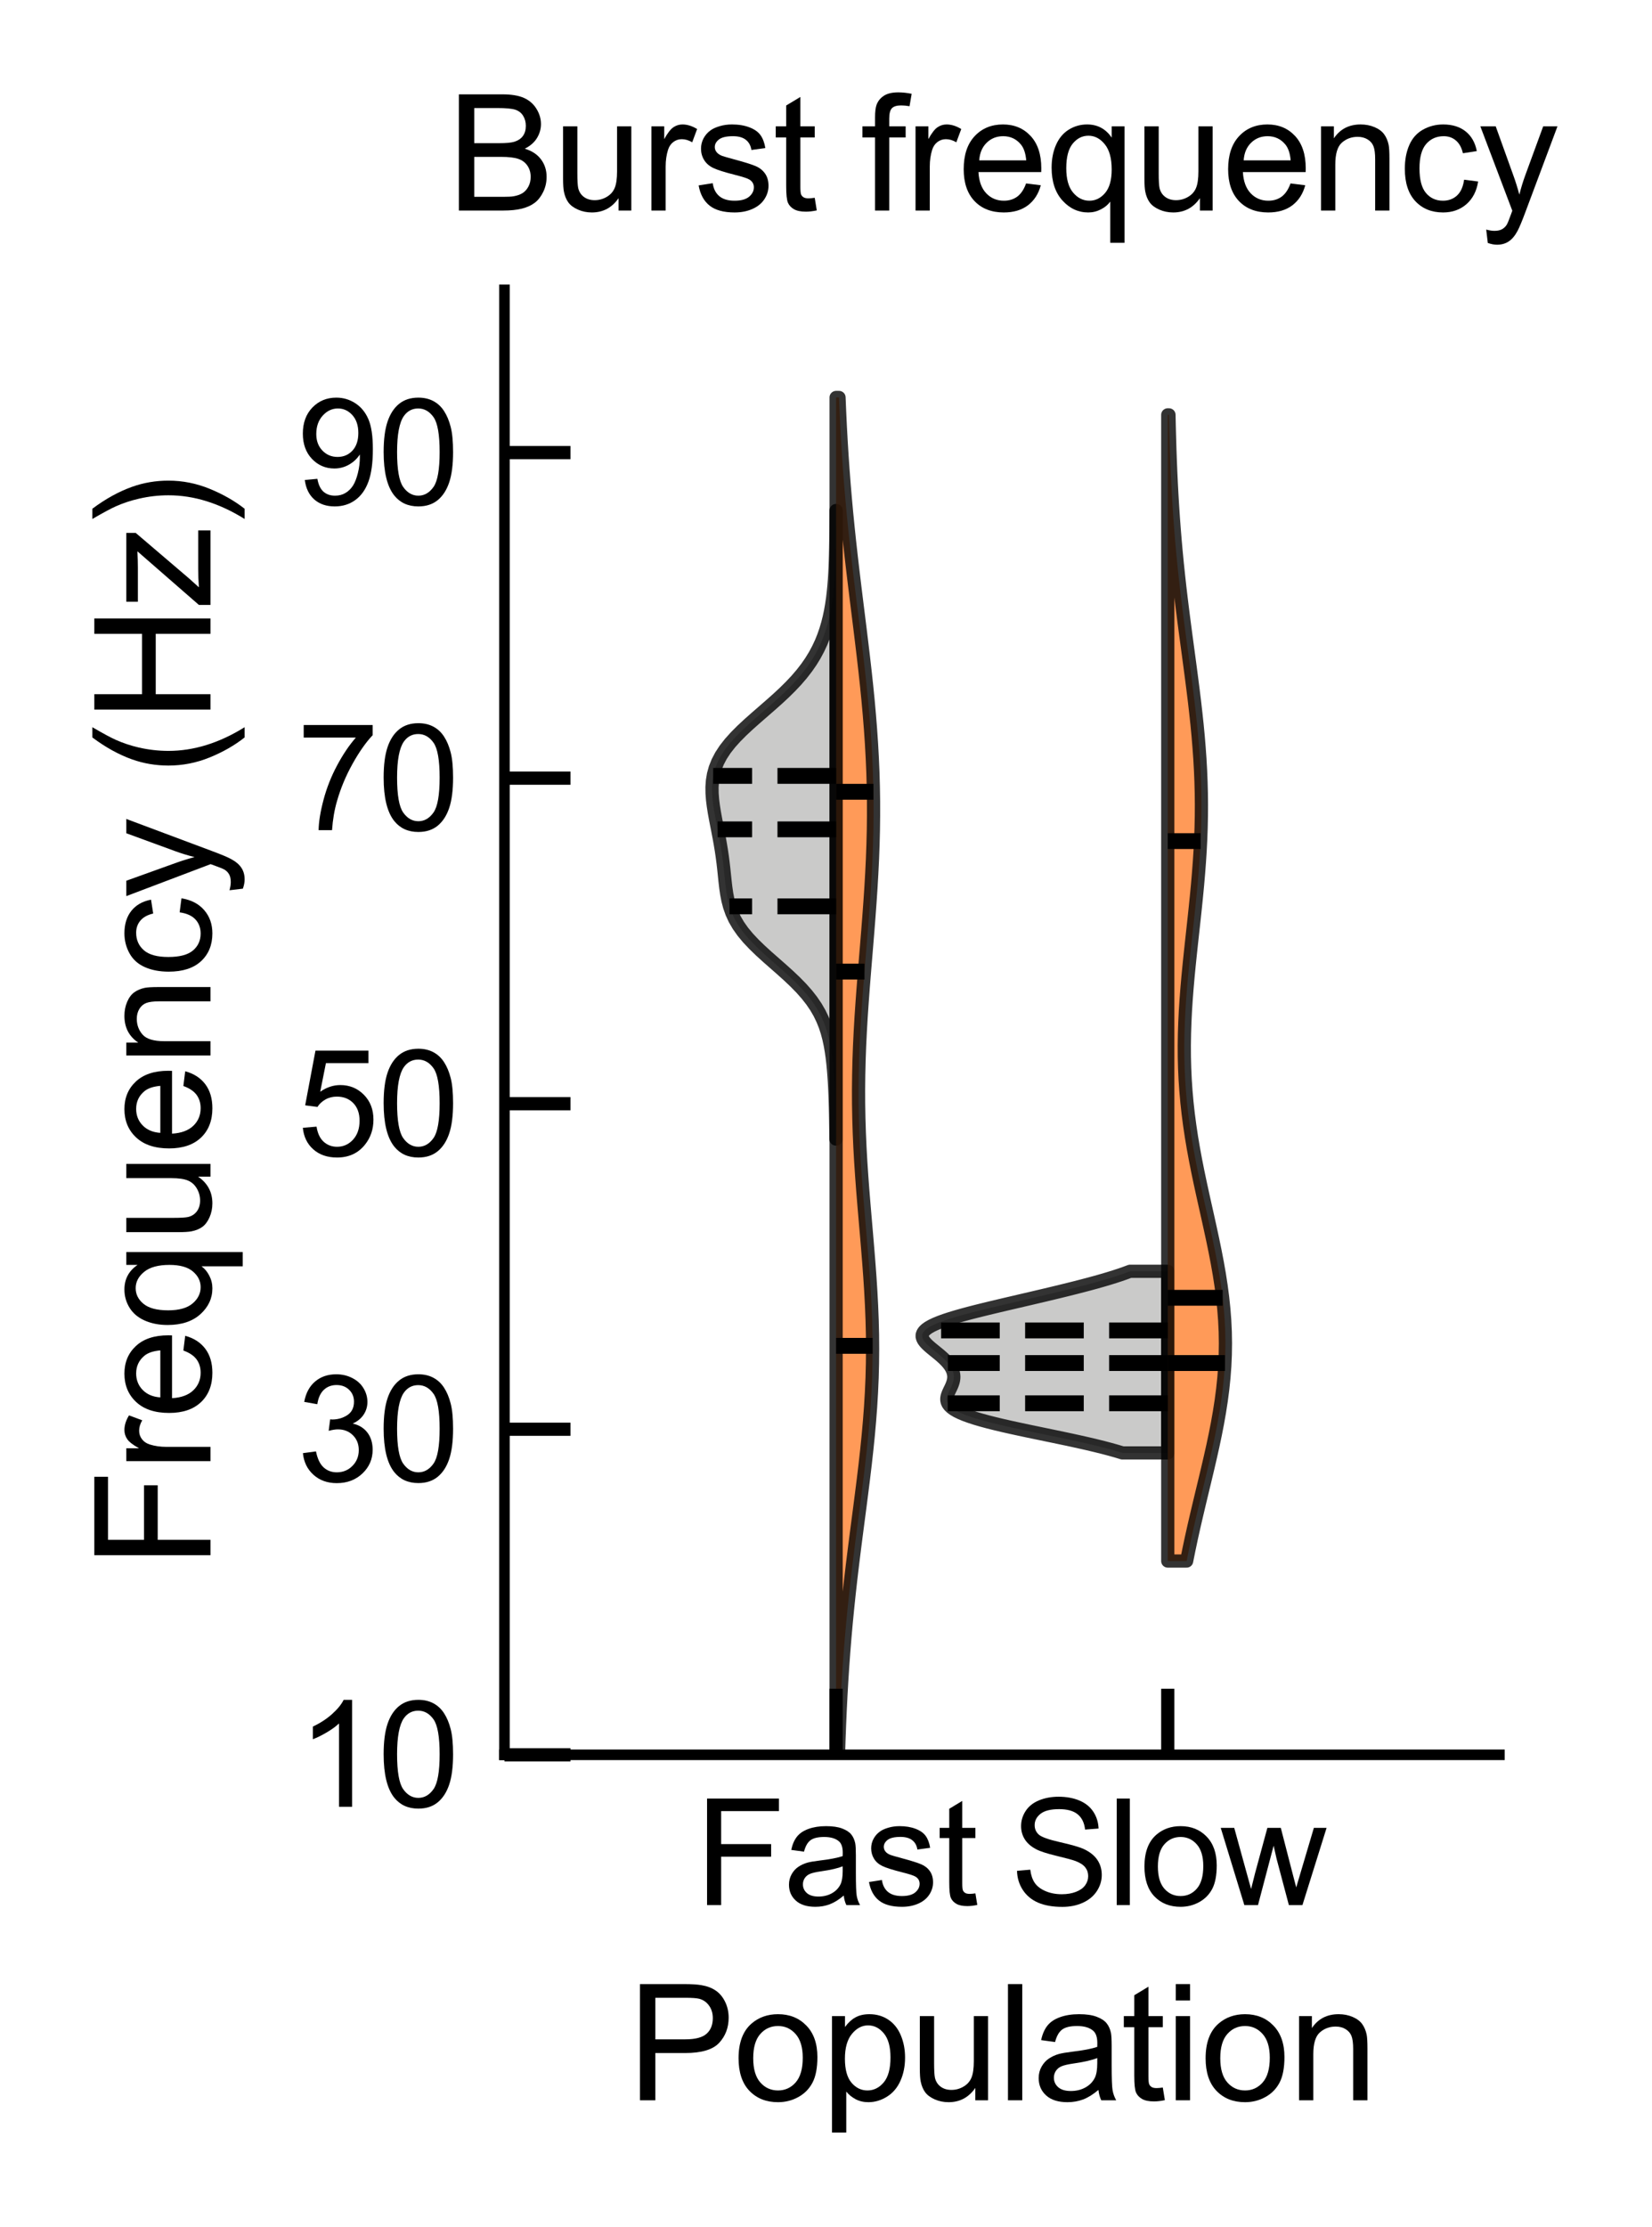 <?xml version="1.0" encoding="utf-8" standalone="no"?>
<!DOCTYPE svg PUBLIC "-//W3C//DTD SVG 1.1//EN"
  "http://www.w3.org/Graphics/SVG/1.1/DTD/svg11.dtd">
<svg xmlns:xlink="http://www.w3.org/1999/xlink" width="125.078pt" height="168.55pt" viewBox="0 0 125.078 168.55" xmlns="http://www.w3.org/2000/svg" version="1.1">
 <defs>
  <style type="text/css">*{stroke-linejoin: round; stroke-linecap: butt}</style>
 </defs>
 <g id="figure_1">
  <g id="patch_1">
   <path d="M -0 168.55 
L 125.078 168.55 
L 125.078 0 
L -0 0 
z
" style="fill: #ffffff"/>
  </g>
  <g id="axes_1">
   <g id="patch_2">
    <path d="M 38.195 132.816 
L 113.525 132.816 
L 113.525 21.936 
L 38.195 21.936 
z
" style="fill: #ffffff"/>
   </g>
   <g id="PolyCollection_1">
    <defs>
     <path id="m94cad13045" d="M 63.305 -82.34 
L 63.29 -82.34 
L 63.286 -82.815 
L 63.28 -83.291 
L 63.273 -83.767 
L 63.264 -84.242 
L 63.253 -84.718 
L 63.239 -85.194 
L 63.222 -85.669 
L 63.202 -86.145 
L 63.177 -86.621 
L 63.146 -87.096 
L 63.109 -87.572 
L 63.064 -88.048 
L 63.009 -88.523 
L 62.942 -88.999 
L 62.859 -89.475 
L 62.757 -89.95 
L 62.631 -90.426 
L 62.476 -90.902 
L 62.286 -91.377 
L 62.057 -91.853 
L 61.783 -92.329 
L 61.46 -92.805 
L 61.088 -93.28 
L 60.667 -93.756 
L 60.202 -94.232 
L 59.7 -94.707 
L 59.172 -95.183 
L 58.63 -95.659 
L 58.09 -96.134 
L 57.568 -96.61 
L 57.077 -97.086 
L 56.63 -97.561 
L 56.236 -98.037 
L 55.901 -98.513 
L 55.625 -98.988 
L 55.407 -99.464 
L 55.239 -99.94 
L 55.114 -100.415 
L 55.022 -100.891 
L 54.953 -101.367 
L 54.898 -101.842 
L 54.848 -102.318 
L 54.799 -102.794 
L 54.744 -103.27 
L 54.682 -103.745 
L 54.611 -104.221 
L 54.532 -104.697 
L 54.446 -105.172 
L 54.355 -105.648 
L 54.262 -106.124 
L 54.17 -106.599 
L 54.084 -107.075 
L 54.009 -107.551 
L 53.95 -108.026 
L 53.914 -108.502 
L 53.908 -108.978 
L 53.941 -109.453 
L 54.019 -109.929 
L 54.15 -110.405 
L 54.339 -110.88 
L 54.589 -111.356 
L 54.901 -111.832 
L 55.274 -112.308 
L 55.701 -112.783 
L 56.175 -113.259 
L 56.686 -113.735 
L 57.222 -114.21 
L 57.769 -114.686 
L 58.316 -115.162 
L 58.851 -115.637 
L 59.364 -116.113 
L 59.847 -116.589 
L 60.294 -117.064 
L 60.703 -117.54 
L 61.072 -118.016 
L 61.401 -118.491 
L 61.692 -118.967 
L 61.947 -119.443 
L 62.169 -119.918 
L 62.36 -120.394 
L 62.525 -120.87 
L 62.665 -121.345 
L 62.785 -121.821 
L 62.885 -122.297 
L 62.968 -122.773 
L 63.038 -123.248 
L 63.094 -123.724 
L 63.141 -124.2 
L 63.178 -124.675 
L 63.207 -125.151 
L 63.23 -125.627 
L 63.248 -126.102 
L 63.262 -126.578 
L 63.273 -127.054 
L 63.281 -127.529 
L 63.287 -128.005 
L 63.292 -128.481 
L 63.295 -128.956 
L 63.298 -129.432 
L 63.3 -129.908 
L 63.305 -129.908 
L 63.305 -129.908 
L 63.305 -129.432 
L 63.305 -128.956 
L 63.305 -128.481 
L 63.305 -128.005 
L 63.305 -127.529 
L 63.305 -127.054 
L 63.305 -126.578 
L 63.305 -126.102 
L 63.305 -125.627 
L 63.305 -125.151 
L 63.305 -124.675 
L 63.305 -124.2 
L 63.305 -123.724 
L 63.305 -123.248 
L 63.305 -122.773 
L 63.305 -122.297 
L 63.305 -121.821 
L 63.305 -121.345 
L 63.305 -120.87 
L 63.305 -120.394 
L 63.305 -119.918 
L 63.305 -119.443 
L 63.305 -118.967 
L 63.305 -118.491 
L 63.305 -118.016 
L 63.305 -117.54 
L 63.305 -117.064 
L 63.305 -116.589 
L 63.305 -116.113 
L 63.305 -115.637 
L 63.305 -115.162 
L 63.305 -114.686 
L 63.305 -114.21 
L 63.305 -113.735 
L 63.305 -113.259 
L 63.305 -112.783 
L 63.305 -112.308 
L 63.305 -111.832 
L 63.305 -111.356 
L 63.305 -110.88 
L 63.305 -110.405 
L 63.305 -109.929 
L 63.305 -109.453 
L 63.305 -108.978 
L 63.305 -108.502 
L 63.305 -108.026 
L 63.305 -107.551 
L 63.305 -107.075 
L 63.305 -106.599 
L 63.305 -106.124 
L 63.305 -105.648 
L 63.305 -105.172 
L 63.305 -104.697 
L 63.305 -104.221 
L 63.305 -103.745 
L 63.305 -103.27 
L 63.305 -102.794 
L 63.305 -102.318 
L 63.305 -101.842 
L 63.305 -101.367 
L 63.305 -100.891 
L 63.305 -100.415 
L 63.305 -99.94 
L 63.305 -99.464 
L 63.305 -98.988 
L 63.305 -98.513 
L 63.305 -98.037 
L 63.305 -97.561 
L 63.305 -97.086 
L 63.305 -96.61 
L 63.305 -96.134 
L 63.305 -95.659 
L 63.305 -95.183 
L 63.305 -94.707 
L 63.305 -94.232 
L 63.305 -93.756 
L 63.305 -93.28 
L 63.305 -92.805 
L 63.305 -92.329 
L 63.305 -91.853 
L 63.305 -91.377 
L 63.305 -90.902 
L 63.305 -90.426 
L 63.305 -89.95 
L 63.305 -89.475 
L 63.305 -88.999 
L 63.305 -88.523 
L 63.305 -88.048 
L 63.305 -87.572 
L 63.305 -87.096 
L 63.305 -86.621 
L 63.305 -86.145 
L 63.305 -85.669 
L 63.305 -85.194 
L 63.305 -84.718 
L 63.305 -84.242 
L 63.305 -83.767 
L 63.305 -83.291 
L 63.305 -82.815 
L 63.305 -82.34 
z
" style="stroke: #000000; stroke-opacity: 0.8"/>
    </defs>
    <g clip-path="url(#p6f36efc0ba)">
     <use xlink:href="#m94cad13045" x="0" y="168.55" style="fill: #bdbdbb; fill-opacity: 0.8; stroke: #000000; stroke-opacity: 0.8"/>
    </g>
   </g>
   <g id="PolyCollection_2">
    <defs>
     <path id="me98e13af2a" d="M 63.305 -29.34 
L 63.363 -29.34 
L 63.376 -30.431 
L 63.392 -31.522 
L 63.41 -32.613 
L 63.432 -33.705 
L 63.458 -34.796 
L 63.489 -35.887 
L 63.524 -36.979 
L 63.566 -38.07 
L 63.614 -39.161 
L 63.669 -40.252 
L 63.731 -41.344 
L 63.802 -42.435 
L 63.881 -43.526 
L 63.969 -44.617 
L 64.066 -45.709 
L 64.172 -46.8 
L 64.286 -47.891 
L 64.408 -48.983 
L 64.537 -50.074 
L 64.672 -51.165 
L 64.811 -52.256 
L 64.953 -53.348 
L 65.096 -54.439 
L 65.236 -55.53 
L 65.373 -56.621 
L 65.504 -57.713 
L 65.625 -58.804 
L 65.736 -59.895 
L 65.833 -60.987 
L 65.916 -62.078 
L 65.981 -63.169 
L 66.029 -64.26 
L 66.057 -65.352 
L 66.067 -66.443 
L 66.059 -67.534 
L 66.032 -68.625 
L 65.989 -69.717 
L 65.931 -70.808 
L 65.861 -71.899 
L 65.78 -72.99 
L 65.692 -74.082 
L 65.6 -75.173 
L 65.506 -76.264 
L 65.413 -77.356 
L 65.324 -78.447 
L 65.243 -79.538 
L 65.17 -80.629 
L 65.109 -81.721 
L 65.061 -82.812 
L 65.027 -83.903 
L 65.007 -84.994 
L 65.003 -86.086 
L 65.015 -87.177 
L 65.041 -88.268 
L 65.08 -89.36 
L 65.133 -90.451 
L 65.196 -91.542 
L 65.27 -92.633 
L 65.35 -93.725 
L 65.436 -94.816 
L 65.525 -95.907 
L 65.615 -96.998 
L 65.704 -98.09 
L 65.789 -99.181 
L 65.869 -100.272 
L 65.942 -101.364 
L 66.005 -102.455 
L 66.058 -103.546 
L 66.098 -104.637 
L 66.126 -105.729 
L 66.139 -106.82 
L 66.138 -107.911 
L 66.121 -109.002 
L 66.09 -110.094 
L 66.043 -111.185 
L 65.983 -112.276 
L 65.908 -113.368 
L 65.821 -114.459 
L 65.723 -115.55 
L 65.614 -116.641 
L 65.496 -117.733 
L 65.371 -118.824 
L 65.241 -119.915 
L 65.108 -121.006 
L 64.972 -122.098 
L 64.836 -123.189 
L 64.702 -124.28 
L 64.571 -125.371 
L 64.444 -126.463 
L 64.322 -127.554 
L 64.207 -128.645 
L 64.099 -129.737 
L 63.999 -130.828 
L 63.907 -131.919 
L 63.824 -133.01 
L 63.748 -134.102 
L 63.681 -135.193 
L 63.621 -136.284 
L 63.569 -137.375 
L 63.524 -138.467 
L 63.305 -138.467 
L 63.305 -138.467 
L 63.305 -137.375 
L 63.305 -136.284 
L 63.305 -135.193 
L 63.305 -134.102 
L 63.305 -133.01 
L 63.305 -131.919 
L 63.305 -130.828 
L 63.305 -129.737 
L 63.305 -128.645 
L 63.305 -127.554 
L 63.305 -126.463 
L 63.305 -125.371 
L 63.305 -124.28 
L 63.305 -123.189 
L 63.305 -122.098 
L 63.305 -121.006 
L 63.305 -119.915 
L 63.305 -118.824 
L 63.305 -117.733 
L 63.305 -116.641 
L 63.305 -115.55 
L 63.305 -114.459 
L 63.305 -113.368 
L 63.305 -112.276 
L 63.305 -111.185 
L 63.305 -110.094 
L 63.305 -109.002 
L 63.305 -107.911 
L 63.305 -106.82 
L 63.305 -105.729 
L 63.305 -104.637 
L 63.305 -103.546 
L 63.305 -102.455 
L 63.305 -101.364 
L 63.305 -100.272 
L 63.305 -99.181 
L 63.305 -98.09 
L 63.305 -96.998 
L 63.305 -95.907 
L 63.305 -94.816 
L 63.305 -93.725 
L 63.305 -92.633 
L 63.305 -91.542 
L 63.305 -90.451 
L 63.305 -89.36 
L 63.305 -88.268 
L 63.305 -87.177 
L 63.305 -86.086 
L 63.305 -84.994 
L 63.305 -83.903 
L 63.305 -82.812 
L 63.305 -81.721 
L 63.305 -80.629 
L 63.305 -79.538 
L 63.305 -78.447 
L 63.305 -77.356 
L 63.305 -76.264 
L 63.305 -75.173 
L 63.305 -74.082 
L 63.305 -72.99 
L 63.305 -71.899 
L 63.305 -70.808 
L 63.305 -69.717 
L 63.305 -68.625 
L 63.305 -67.534 
L 63.305 -66.443 
L 63.305 -65.352 
L 63.305 -64.26 
L 63.305 -63.169 
L 63.305 -62.078 
L 63.305 -60.987 
L 63.305 -59.895 
L 63.305 -58.804 
L 63.305 -57.713 
L 63.305 -56.621 
L 63.305 -55.53 
L 63.305 -54.439 
L 63.305 -53.348 
L 63.305 -52.256 
L 63.305 -51.165 
L 63.305 -50.074 
L 63.305 -48.983 
L 63.305 -47.891 
L 63.305 -46.8 
L 63.305 -45.709 
L 63.305 -44.617 
L 63.305 -43.526 
L 63.305 -42.435 
L 63.305 -41.344 
L 63.305 -40.252 
L 63.305 -39.161 
L 63.305 -38.07 
L 63.305 -36.979 
L 63.305 -35.887 
L 63.305 -34.796 
L 63.305 -33.705 
L 63.305 -32.613 
L 63.305 -31.522 
L 63.305 -30.431 
L 63.305 -29.34 
z
" style="stroke: #000000; stroke-opacity: 0.8"/>
    </defs>
    <g clip-path="url(#p6f36efc0ba)">
     <use xlink:href="#me98e13af2a" x="0" y="168.55" style="fill: #ff812f; fill-opacity: 0.8; stroke: #000000; stroke-opacity: 0.8"/>
    </g>
   </g>
   <g id="PolyCollection_3">
    <defs>
     <path id="mcb020f9b23" d="M 88.415 -58.583 
L 84.981 -58.583 
L 84.526 -58.721 
L 84.037 -58.858 
L 83.515 -58.996 
L 82.961 -59.133 
L 82.38 -59.271 
L 81.773 -59.408 
L 81.145 -59.546 
L 80.5 -59.683 
L 79.843 -59.821 
L 79.18 -59.958 
L 78.516 -60.096 
L 77.857 -60.233 
L 77.208 -60.371 
L 76.577 -60.508 
L 75.968 -60.645 
L 75.387 -60.783 
L 74.84 -60.92 
L 74.329 -61.058 
L 73.86 -61.195 
L 73.436 -61.333 
L 73.058 -61.47 
L 72.728 -61.608 
L 72.446 -61.745 
L 72.213 -61.883 
L 72.026 -62.02 
L 71.883 -62.158 
L 71.782 -62.295 
L 71.718 -62.433 
L 71.688 -62.57 
L 71.686 -62.708 
L 71.708 -62.845 
L 71.749 -62.982 
L 71.803 -63.12 
L 71.865 -63.257 
L 71.931 -63.395 
L 71.998 -63.532 
L 72.06 -63.67 
L 72.114 -63.807 
L 72.159 -63.945 
L 72.192 -64.082 
L 72.212 -64.22 
L 72.217 -64.357 
L 72.207 -64.495 
L 72.181 -64.632 
L 72.14 -64.77 
L 72.083 -64.907 
L 72.011 -65.044 
L 71.924 -65.182 
L 71.823 -65.319 
L 71.707 -65.457 
L 71.579 -65.594 
L 71.439 -65.732 
L 71.287 -65.869 
L 71.128 -66.007 
L 70.961 -66.144 
L 70.791 -66.282 
L 70.621 -66.419 
L 70.455 -66.557 
L 70.298 -66.694 
L 70.154 -66.832 
L 70.029 -66.969 
L 69.928 -67.106 
L 69.857 -67.244 
L 69.82 -67.381 
L 69.823 -67.519 
L 69.87 -67.656 
L 69.962 -67.794 
L 70.103 -67.931 
L 70.294 -68.069 
L 70.534 -68.206 
L 70.823 -68.344 
L 71.158 -68.481 
L 71.537 -68.619 
L 71.957 -68.756 
L 72.412 -68.894 
L 72.898 -69.031 
L 73.412 -69.169 
L 73.947 -69.306 
L 74.501 -69.443 
L 75.069 -69.581 
L 75.647 -69.718 
L 76.232 -69.856 
L 76.82 -69.993 
L 77.41 -70.131 
L 78 -70.268 
L 78.586 -70.406 
L 79.169 -70.543 
L 79.745 -70.681 
L 80.313 -70.818 
L 80.872 -70.956 
L 81.421 -71.093 
L 81.956 -71.231 
L 82.477 -71.368 
L 82.981 -71.505 
L 83.466 -71.643 
L 83.931 -71.78 
L 84.375 -71.918 
L 84.794 -72.055 
L 85.189 -72.193 
L 85.558 -72.33 
L 88.415 -72.33 
L 88.415 -72.33 
L 88.415 -72.193 
L 88.415 -72.055 
L 88.415 -71.918 
L 88.415 -71.78 
L 88.415 -71.643 
L 88.415 -71.505 
L 88.415 -71.368 
L 88.415 -71.231 
L 88.415 -71.093 
L 88.415 -70.956 
L 88.415 -70.818 
L 88.415 -70.681 
L 88.415 -70.543 
L 88.415 -70.406 
L 88.415 -70.268 
L 88.415 -70.131 
L 88.415 -69.993 
L 88.415 -69.856 
L 88.415 -69.718 
L 88.415 -69.581 
L 88.415 -69.443 
L 88.415 -69.306 
L 88.415 -69.169 
L 88.415 -69.031 
L 88.415 -68.894 
L 88.415 -68.756 
L 88.415 -68.619 
L 88.415 -68.481 
L 88.415 -68.344 
L 88.415 -68.206 
L 88.415 -68.069 
L 88.415 -67.931 
L 88.415 -67.794 
L 88.415 -67.656 
L 88.415 -67.519 
L 88.415 -67.381 
L 88.415 -67.244 
L 88.415 -67.106 
L 88.415 -66.969 
L 88.415 -66.832 
L 88.415 -66.694 
L 88.415 -66.557 
L 88.415 -66.419 
L 88.415 -66.282 
L 88.415 -66.144 
L 88.415 -66.007 
L 88.415 -65.869 
L 88.415 -65.732 
L 88.415 -65.594 
L 88.415 -65.457 
L 88.415 -65.319 
L 88.415 -65.182 
L 88.415 -65.044 
L 88.415 -64.907 
L 88.415 -64.77 
L 88.415 -64.632 
L 88.415 -64.495 
L 88.415 -64.357 
L 88.415 -64.22 
L 88.415 -64.082 
L 88.415 -63.945 
L 88.415 -63.807 
L 88.415 -63.67 
L 88.415 -63.532 
L 88.415 -63.395 
L 88.415 -63.257 
L 88.415 -63.12 
L 88.415 -62.982 
L 88.415 -62.845 
L 88.415 -62.708 
L 88.415 -62.57 
L 88.415 -62.433 
L 88.415 -62.295 
L 88.415 -62.158 
L 88.415 -62.02 
L 88.415 -61.883 
L 88.415 -61.745 
L 88.415 -61.608 
L 88.415 -61.47 
L 88.415 -61.333 
L 88.415 -61.195 
L 88.415 -61.058 
L 88.415 -60.92 
L 88.415 -60.783 
L 88.415 -60.645 
L 88.415 -60.508 
L 88.415 -60.371 
L 88.415 -60.233 
L 88.415 -60.096 
L 88.415 -59.958 
L 88.415 -59.821 
L 88.415 -59.683 
L 88.415 -59.546 
L 88.415 -59.408 
L 88.415 -59.271 
L 88.415 -59.133 
L 88.415 -58.996 
L 88.415 -58.858 
L 88.415 -58.721 
L 88.415 -58.583 
z
" style="stroke: #000000; stroke-opacity: 0.8"/>
    </defs>
    <g clip-path="url(#p6f36efc0ba)">
     <use xlink:href="#mcb020f9b23" x="0" y="168.55" style="fill: #bdbdbb; fill-opacity: 0.8; stroke: #000000; stroke-opacity: 0.8"/>
    </g>
   </g>
   <g id="PolyCollection_4">
    <defs>
     <path id="mdf34105e54" d="M 88.415 -50.4 
L 89.843 -50.4 
L 90.018 -51.267 
L 90.202 -52.135 
L 90.395 -53.002 
L 90.596 -53.87 
L 90.801 -54.737 
L 91.009 -55.605 
L 91.218 -56.472 
L 91.425 -57.34 
L 91.627 -58.207 
L 91.822 -59.075 
L 92.005 -59.942 
L 92.175 -60.81 
L 92.328 -61.677 
L 92.463 -62.545 
L 92.576 -63.412 
L 92.666 -64.28 
L 92.731 -65.147 
L 92.77 -66.015 
L 92.782 -66.882 
L 92.768 -67.75 
L 92.726 -68.617 
L 92.659 -69.485 
L 92.568 -70.352 
L 92.455 -71.22 
L 92.321 -72.087 
L 92.169 -72.955 
L 92.002 -73.822 
L 91.824 -74.69 
L 91.637 -75.557 
L 91.445 -76.425 
L 91.251 -77.292 
L 91.058 -78.16 
L 90.869 -79.027 
L 90.687 -79.895 
L 90.515 -80.762 
L 90.355 -81.63 
L 90.209 -82.497 
L 90.079 -83.365 
L 89.965 -84.232 
L 89.869 -85.1 
L 89.792 -85.967 
L 89.733 -86.835 
L 89.693 -87.702 
L 89.671 -88.57 
L 89.667 -89.437 
L 89.68 -90.305 
L 89.709 -91.173 
L 89.751 -92.04 
L 89.807 -92.908 
L 89.874 -93.775 
L 89.95 -94.643 
L 90.034 -95.51 
L 90.124 -96.378 
L 90.217 -97.245 
L 90.312 -98.113 
L 90.407 -98.98 
L 90.499 -99.848 
L 90.587 -100.715 
L 90.67 -101.583 
L 90.744 -102.45 
L 90.81 -103.318 
L 90.866 -104.185 
L 90.91 -105.053 
L 90.941 -105.92 
L 90.959 -106.788 
L 90.964 -107.655 
L 90.955 -108.523 
L 90.932 -109.39 
L 90.896 -110.258 
L 90.847 -111.125 
L 90.785 -111.993 
L 90.713 -112.86 
L 90.63 -113.728 
L 90.537 -114.595 
L 90.438 -115.463 
L 90.331 -116.33 
L 90.22 -117.198 
L 90.106 -118.065 
L 89.99 -118.933 
L 89.873 -119.8 
L 89.757 -120.668 
L 89.643 -121.535 
L 89.532 -122.403 
L 89.425 -123.27 
L 89.323 -124.138 
L 89.227 -125.005 
L 89.136 -125.873 
L 89.052 -126.74 
L 88.974 -127.608 
L 88.903 -128.475 
L 88.838 -129.343 
L 88.78 -130.21 
L 88.728 -131.078 
L 88.682 -131.945 
L 88.641 -132.813 
L 88.605 -133.68 
L 88.574 -134.548 
L 88.548 -135.415 
L 88.525 -136.283 
L 88.506 -137.15 
L 88.415 -137.15 
L 88.415 -137.15 
L 88.415 -136.283 
L 88.415 -135.415 
L 88.415 -134.548 
L 88.415 -133.68 
L 88.415 -132.813 
L 88.415 -131.945 
L 88.415 -131.078 
L 88.415 -130.21 
L 88.415 -129.343 
L 88.415 -128.475 
L 88.415 -127.608 
L 88.415 -126.74 
L 88.415 -125.873 
L 88.415 -125.005 
L 88.415 -124.138 
L 88.415 -123.27 
L 88.415 -122.403 
L 88.415 -121.535 
L 88.415 -120.668 
L 88.415 -119.8 
L 88.415 -118.933 
L 88.415 -118.065 
L 88.415 -117.198 
L 88.415 -116.33 
L 88.415 -115.463 
L 88.415 -114.595 
L 88.415 -113.728 
L 88.415 -112.86 
L 88.415 -111.993 
L 88.415 -111.125 
L 88.415 -110.258 
L 88.415 -109.39 
L 88.415 -108.523 
L 88.415 -107.655 
L 88.415 -106.788 
L 88.415 -105.92 
L 88.415 -105.053 
L 88.415 -104.185 
L 88.415 -103.318 
L 88.415 -102.45 
L 88.415 -101.583 
L 88.415 -100.715 
L 88.415 -99.848 
L 88.415 -98.98 
L 88.415 -98.113 
L 88.415 -97.245 
L 88.415 -96.378 
L 88.415 -95.51 
L 88.415 -94.643 
L 88.415 -93.775 
L 88.415 -92.908 
L 88.415 -92.04 
L 88.415 -91.173 
L 88.415 -90.305 
L 88.415 -89.437 
L 88.415 -88.57 
L 88.415 -87.702 
L 88.415 -86.835 
L 88.415 -85.967 
L 88.415 -85.1 
L 88.415 -84.232 
L 88.415 -83.365 
L 88.415 -82.497 
L 88.415 -81.63 
L 88.415 -80.762 
L 88.415 -79.895 
L 88.415 -79.027 
L 88.415 -78.16 
L 88.415 -77.292 
L 88.415 -76.425 
L 88.415 -75.557 
L 88.415 -74.69 
L 88.415 -73.822 
L 88.415 -72.955 
L 88.415 -72.087 
L 88.415 -71.22 
L 88.415 -70.352 
L 88.415 -69.485 
L 88.415 -68.617 
L 88.415 -67.75 
L 88.415 -66.882 
L 88.415 -66.015 
L 88.415 -65.147 
L 88.415 -64.28 
L 88.415 -63.412 
L 88.415 -62.545 
L 88.415 -61.677 
L 88.415 -60.81 
L 88.415 -59.942 
L 88.415 -59.075 
L 88.415 -58.207 
L 88.415 -57.34 
L 88.415 -56.472 
L 88.415 -55.605 
L 88.415 -54.737 
L 88.415 -53.87 
L 88.415 -53.002 
L 88.415 -52.135 
L 88.415 -51.267 
L 88.415 -50.4 
z
" style="stroke: #000000; stroke-opacity: 0.8"/>
    </defs>
    <g clip-path="url(#p6f36efc0ba)">
     <use xlink:href="#mdf34105e54" x="0" y="168.55" style="fill: #ff812f; fill-opacity: 0.8; stroke: #000000; stroke-opacity: 0.8"/>
    </g>
   </g>
   <g id="matplotlib.axis_1">
    <g id="xtick_1">
     <g id="line2d_1">
      <defs>
       <path id="ma89d1a8b2d" d="M 0 0 
L 0 -5 
" style="stroke: #000000"/>
      </defs>
      <g>
       <use xlink:href="#ma89d1a8b2d" x="63.305" y="132.816" style="stroke: #000000"/>
      </g>
     </g>
     <g id="text_1">
      <!-- Fast -->
      <g transform="translate(52.61 144.189) scale(0.11 -0.11)">
       <defs>
        <path id="ArialMT-46" d="M 525 0 
L 525 4581 
L 3616 4581 
L 3616 4041 
L 1131 4041 
L 1131 2622 
L 3281 2622 
L 3281 2081 
L 1131 2081 
L 1131 0 
L 525 0 
z
" transform="scale(0.016)"/>
        <path id="ArialMT-61" d="M 2588 409 
Q 2275 144 1986 34 
Q 1697 -75 1366 -75 
Q 819 -75 525 192 
Q 231 459 231 875 
Q 231 1119 342 1320 
Q 453 1522 633 1644 
Q 813 1766 1038 1828 
Q 1203 1872 1538 1913 
Q 2219 1994 2541 2106 
Q 2544 2222 2544 2253 
Q 2544 2597 2384 2738 
Q 2169 2928 1744 2928 
Q 1347 2928 1158 2789 
Q 969 2650 878 2297 
L 328 2372 
Q 403 2725 575 2942 
Q 747 3159 1072 3276 
Q 1397 3394 1825 3394 
Q 2250 3394 2515 3294 
Q 2781 3194 2906 3042 
Q 3031 2891 3081 2659 
Q 3109 2516 3109 2141 
L 3109 1391 
Q 3109 606 3145 398 
Q 3181 191 3288 0 
L 2700 0 
Q 2613 175 2588 409 
z
M 2541 1666 
Q 2234 1541 1622 1453 
Q 1275 1403 1131 1340 
Q 988 1278 909 1158 
Q 831 1038 831 891 
Q 831 666 1001 516 
Q 1172 366 1500 366 
Q 1825 366 2078 508 
Q 2331 650 2450 897 
Q 2541 1088 2541 1459 
L 2541 1666 
z
" transform="scale(0.016)"/>
        <path id="ArialMT-73" d="M 197 991 
L 753 1078 
Q 800 744 1014 566 
Q 1228 388 1613 388 
Q 2000 388 2187 545 
Q 2375 703 2375 916 
Q 2375 1106 2209 1216 
Q 2094 1291 1634 1406 
Q 1016 1563 777 1677 
Q 538 1791 414 1992 
Q 291 2194 291 2438 
Q 291 2659 392 2848 
Q 494 3038 669 3163 
Q 800 3259 1026 3326 
Q 1253 3394 1513 3394 
Q 1903 3394 2198 3281 
Q 2494 3169 2634 2976 
Q 2775 2784 2828 2463 
L 2278 2388 
Q 2241 2644 2061 2787 
Q 1881 2931 1553 2931 
Q 1166 2931 1000 2803 
Q 834 2675 834 2503 
Q 834 2394 903 2306 
Q 972 2216 1119 2156 
Q 1203 2125 1616 2013 
Q 2213 1853 2448 1751 
Q 2684 1650 2818 1456 
Q 2953 1263 2953 975 
Q 2953 694 2789 445 
Q 2625 197 2315 61 
Q 2006 -75 1616 -75 
Q 969 -75 630 194 
Q 291 463 197 991 
z
" transform="scale(0.016)"/>
        <path id="ArialMT-74" d="M 1650 503 
L 1731 6 
Q 1494 -44 1306 -44 
Q 1000 -44 831 53 
Q 663 150 594 308 
Q 525 466 525 972 
L 525 2881 
L 113 2881 
L 113 3319 
L 525 3319 
L 525 4141 
L 1084 4478 
L 1084 3319 
L 1650 3319 
L 1650 2881 
L 1084 2881 
L 1084 941 
Q 1084 700 1114 631 
Q 1144 563 1211 522 
Q 1278 481 1403 481 
Q 1497 481 1650 503 
z
" transform="scale(0.016)"/>
       </defs>
       <use xlink:href="#ArialMT-46"/>
       <use xlink:href="#ArialMT-61" x="61.084"/>
       <use xlink:href="#ArialMT-73" x="116.699"/>
       <use xlink:href="#ArialMT-74" x="166.699"/>
      </g>
     </g>
    </g>
    <g id="xtick_2">
     <g id="line2d_2">
      <g>
       <use xlink:href="#ma89d1a8b2d" x="88.415" y="132.816" style="stroke: #000000"/>
      </g>
     </g>
     <g id="text_2">
      <!-- Slow -->
      <g transform="translate(76.494 144.189) scale(0.11 -0.11)">
       <defs>
        <path id="ArialMT-53" d="M 288 1472 
L 859 1522 
Q 900 1178 1048 958 
Q 1197 738 1509 602 
Q 1822 466 2213 466 
Q 2559 466 2825 569 
Q 3091 672 3220 851 
Q 3350 1031 3350 1244 
Q 3350 1459 3225 1620 
Q 3100 1781 2813 1891 
Q 2628 1963 1997 2114 
Q 1366 2266 1113 2400 
Q 784 2572 623 2826 
Q 463 3081 463 3397 
Q 463 3744 659 4045 
Q 856 4347 1234 4503 
Q 1613 4659 2075 4659 
Q 2584 4659 2973 4495 
Q 3363 4331 3572 4012 
Q 3781 3694 3797 3291 
L 3216 3247 
Q 3169 3681 2898 3903 
Q 2628 4125 2100 4125 
Q 1550 4125 1298 3923 
Q 1047 3722 1047 3438 
Q 1047 3191 1225 3031 
Q 1400 2872 2139 2705 
Q 2878 2538 3153 2413 
Q 3553 2228 3743 1945 
Q 3934 1663 3934 1294 
Q 3934 928 3725 604 
Q 3516 281 3123 101 
Q 2731 -78 2241 -78 
Q 1619 -78 1198 103 
Q 778 284 539 648 
Q 300 1013 288 1472 
z
" transform="scale(0.016)"/>
        <path id="ArialMT-6c" d="M 409 0 
L 409 4581 
L 972 4581 
L 972 0 
L 409 0 
z
" transform="scale(0.016)"/>
        <path id="ArialMT-6f" d="M 213 1659 
Q 213 2581 725 3025 
Q 1153 3394 1769 3394 
Q 2453 3394 2887 2945 
Q 3322 2497 3322 1706 
Q 3322 1066 3130 698 
Q 2938 331 2570 128 
Q 2203 -75 1769 -75 
Q 1072 -75 642 372 
Q 213 819 213 1659 
z
M 791 1659 
Q 791 1022 1069 705 
Q 1347 388 1769 388 
Q 2188 388 2466 706 
Q 2744 1025 2744 1678 
Q 2744 2294 2464 2611 
Q 2184 2928 1769 2928 
Q 1347 2928 1069 2612 
Q 791 2297 791 1659 
z
" transform="scale(0.016)"/>
        <path id="ArialMT-77" d="M 1034 0 
L 19 3319 
L 600 3319 
L 1128 1403 
L 1325 691 
Q 1338 744 1497 1375 
L 2025 3319 
L 2603 3319 
L 3100 1394 
L 3266 759 
L 3456 1400 
L 4025 3319 
L 4572 3319 
L 3534 0 
L 2950 0 
L 2422 1988 
L 2294 2553 
L 1622 0 
L 1034 0 
z
" transform="scale(0.016)"/>
       </defs>
       <use xlink:href="#ArialMT-53"/>
       <use xlink:href="#ArialMT-6c" x="66.699"/>
       <use xlink:href="#ArialMT-6f" x="88.916"/>
       <use xlink:href="#ArialMT-77" x="144.531"/>
      </g>
     </g>
    </g>
    <g id="text_3">
     <!-- Population -->
     <g transform="translate(47.506 158.965) scale(0.12 -0.12)">
      <defs>
       <path id="ArialMT-50" d="M 494 0 
L 494 4581 
L 2222 4581 
Q 2678 4581 2919 4538 
Q 3256 4481 3484 4323 
Q 3713 4166 3852 3881 
Q 3991 3597 3991 3256 
Q 3991 2672 3619 2267 
Q 3247 1863 2275 1863 
L 1100 1863 
L 1100 0 
L 494 0 
z
M 1100 2403 
L 2284 2403 
Q 2872 2403 3119 2622 
Q 3366 2841 3366 3238 
Q 3366 3525 3220 3729 
Q 3075 3934 2838 4000 
Q 2684 4041 2272 4041 
L 1100 4041 
L 1100 2403 
z
" transform="scale(0.016)"/>
       <path id="ArialMT-70" d="M 422 -1272 
L 422 3319 
L 934 3319 
L 934 2888 
Q 1116 3141 1344 3267 
Q 1572 3394 1897 3394 
Q 2322 3394 2647 3175 
Q 2972 2956 3137 2557 
Q 3303 2159 3303 1684 
Q 3303 1175 3120 767 
Q 2938 359 2589 142 
Q 2241 -75 1856 -75 
Q 1575 -75 1351 44 
Q 1128 163 984 344 
L 984 -1272 
L 422 -1272 
z
M 931 1641 
Q 931 1000 1190 694 
Q 1450 388 1819 388 
Q 2194 388 2461 705 
Q 2728 1022 2728 1688 
Q 2728 2322 2467 2637 
Q 2206 2953 1844 2953 
Q 1484 2953 1207 2617 
Q 931 2281 931 1641 
z
" transform="scale(0.016)"/>
       <path id="ArialMT-75" d="M 2597 0 
L 2597 488 
Q 2209 -75 1544 -75 
Q 1250 -75 995 37 
Q 741 150 617 320 
Q 494 491 444 738 
Q 409 903 409 1263 
L 409 3319 
L 972 3319 
L 972 1478 
Q 972 1038 1006 884 
Q 1059 663 1231 536 
Q 1403 409 1656 409 
Q 1909 409 2131 539 
Q 2353 669 2445 892 
Q 2538 1116 2538 1541 
L 2538 3319 
L 3100 3319 
L 3100 0 
L 2597 0 
z
" transform="scale(0.016)"/>
       <path id="ArialMT-69" d="M 425 3934 
L 425 4581 
L 988 4581 
L 988 3934 
L 425 3934 
z
M 425 0 
L 425 3319 
L 988 3319 
L 988 0 
L 425 0 
z
" transform="scale(0.016)"/>
       <path id="ArialMT-6e" d="M 422 0 
L 422 3319 
L 928 3319 
L 928 2847 
Q 1294 3394 1984 3394 
Q 2284 3394 2536 3286 
Q 2788 3178 2913 3003 
Q 3038 2828 3088 2588 
Q 3119 2431 3119 2041 
L 3119 0 
L 2556 0 
L 2556 2019 
Q 2556 2363 2490 2533 
Q 2425 2703 2258 2804 
Q 2091 2906 1866 2906 
Q 1506 2906 1245 2678 
Q 984 2450 984 1813 
L 984 0 
L 422 0 
z
" transform="scale(0.016)"/>
      </defs>
      <use xlink:href="#ArialMT-50"/>
      <use xlink:href="#ArialMT-6f" x="66.699"/>
      <use xlink:href="#ArialMT-70" x="122.314"/>
      <use xlink:href="#ArialMT-75" x="177.93"/>
      <use xlink:href="#ArialMT-6c" x="233.545"/>
      <use xlink:href="#ArialMT-61" x="255.762"/>
      <use xlink:href="#ArialMT-74" x="311.377"/>
      <use xlink:href="#ArialMT-69" x="339.16"/>
      <use xlink:href="#ArialMT-6f" x="361.377"/>
      <use xlink:href="#ArialMT-6e" x="416.992"/>
     </g>
    </g>
   </g>
   <g id="matplotlib.axis_2">
    <g id="ytick_1">
     <g id="line2d_3">
      <defs>
       <path id="m4ca7d43f11" d="M 0 0 
L 5 0 
" style="stroke: #000000"/>
      </defs>
      <g>
       <use xlink:href="#m4ca7d43f11" x="38.195" y="132.816" style="stroke: #000000"/>
      </g>
     </g>
     <g id="text_4">
      <!-- 10 -->
      <g transform="translate(22.461 136.752) scale(0.11 -0.11)">
       <defs>
        <path id="ArialMT-31" d="M 2384 0 
L 1822 0 
L 1822 3584 
Q 1619 3391 1289 3197 
Q 959 3003 697 2906 
L 697 3450 
Q 1169 3672 1522 3987 
Q 1875 4303 2022 4600 
L 2384 4600 
L 2384 0 
z
" transform="scale(0.016)"/>
        <path id="ArialMT-30" d="M 266 2259 
Q 266 3072 433 3567 
Q 600 4063 929 4331 
Q 1259 4600 1759 4600 
Q 2128 4600 2406 4451 
Q 2684 4303 2865 4023 
Q 3047 3744 3150 3342 
Q 3253 2941 3253 2259 
Q 3253 1453 3087 958 
Q 2922 463 2592 192 
Q 2263 -78 1759 -78 
Q 1097 -78 719 397 
Q 266 969 266 2259 
z
M 844 2259 
Q 844 1131 1108 757 
Q 1372 384 1759 384 
Q 2147 384 2411 759 
Q 2675 1134 2675 2259 
Q 2675 3391 2411 3762 
Q 2147 4134 1753 4134 
Q 1366 4134 1134 3806 
Q 844 3388 844 2259 
z
" transform="scale(0.016)"/>
       </defs>
       <use xlink:href="#ArialMT-31"/>
       <use xlink:href="#ArialMT-30" x="55.615"/>
      </g>
     </g>
    </g>
    <g id="ytick_2">
     <g id="line2d_4">
      <g>
       <use xlink:href="#m4ca7d43f11" x="38.195" y="108.176" style="stroke: #000000"/>
      </g>
     </g>
     <g id="text_5">
      <!-- 30 -->
      <g transform="translate(22.461 112.112) scale(0.11 -0.11)">
       <defs>
        <path id="ArialMT-33" d="M 269 1209 
L 831 1284 
Q 928 806 1161 595 
Q 1394 384 1728 384 
Q 2125 384 2398 659 
Q 2672 934 2672 1341 
Q 2672 1728 2419 1979 
Q 2166 2231 1775 2231 
Q 1616 2231 1378 2169 
L 1441 2663 
Q 1497 2656 1531 2656 
Q 1891 2656 2178 2843 
Q 2466 3031 2466 3422 
Q 2466 3731 2256 3934 
Q 2047 4138 1716 4138 
Q 1388 4138 1169 3931 
Q 950 3725 888 3313 
L 325 3413 
Q 428 3978 793 4289 
Q 1159 4600 1703 4600 
Q 2078 4600 2393 4439 
Q 2709 4278 2876 4000 
Q 3044 3722 3044 3409 
Q 3044 3113 2884 2869 
Q 2725 2625 2413 2481 
Q 2819 2388 3044 2092 
Q 3269 1797 3269 1353 
Q 3269 753 2831 336 
Q 2394 -81 1725 -81 
Q 1122 -81 723 278 
Q 325 638 269 1209 
z
" transform="scale(0.016)"/>
       </defs>
       <use xlink:href="#ArialMT-33"/>
       <use xlink:href="#ArialMT-30" x="55.615"/>
      </g>
     </g>
    </g>
    <g id="ytick_3">
     <g id="line2d_5">
      <g>
       <use xlink:href="#m4ca7d43f11" x="38.195" y="83.536" style="stroke: #000000"/>
      </g>
     </g>
     <g id="text_6">
      <!-- 50 -->
      <g transform="translate(22.461 87.472) scale(0.11 -0.11)">
       <defs>
        <path id="ArialMT-35" d="M 266 1200 
L 856 1250 
Q 922 819 1161 601 
Q 1400 384 1738 384 
Q 2144 384 2425 690 
Q 2706 997 2706 1503 
Q 2706 1984 2436 2262 
Q 2166 2541 1728 2541 
Q 1456 2541 1237 2417 
Q 1019 2294 894 2097 
L 366 2166 
L 809 4519 
L 3088 4519 
L 3088 3981 
L 1259 3981 
L 1013 2750 
Q 1425 3038 1878 3038 
Q 2478 3038 2890 2622 
Q 3303 2206 3303 1553 
Q 3303 931 2941 478 
Q 2500 -78 1738 -78 
Q 1113 -78 717 272 
Q 322 622 266 1200 
z
" transform="scale(0.016)"/>
       </defs>
       <use xlink:href="#ArialMT-35"/>
       <use xlink:href="#ArialMT-30" x="55.615"/>
      </g>
     </g>
    </g>
    <g id="ytick_4">
     <g id="line2d_6">
      <g>
       <use xlink:href="#m4ca7d43f11" x="38.195" y="58.896" style="stroke: #000000"/>
      </g>
     </g>
     <g id="text_7">
      <!-- 70 -->
      <g transform="translate(22.461 62.832) scale(0.11 -0.11)">
       <defs>
        <path id="ArialMT-37" d="M 303 3981 
L 303 4522 
L 3269 4522 
L 3269 4084 
Q 2831 3619 2401 2847 
Q 1972 2075 1738 1259 
Q 1569 684 1522 0 
L 944 0 
Q 953 541 1156 1306 
Q 1359 2072 1739 2783 
Q 2119 3494 2547 3981 
L 303 3981 
z
" transform="scale(0.016)"/>
       </defs>
       <use xlink:href="#ArialMT-37"/>
       <use xlink:href="#ArialMT-30" x="55.615"/>
      </g>
     </g>
    </g>
    <g id="ytick_5">
     <g id="line2d_7">
      <g>
       <use xlink:href="#m4ca7d43f11" x="38.195" y="34.256" style="stroke: #000000"/>
      </g>
     </g>
     <g id="text_8">
      <!-- 90 -->
      <g transform="translate(22.461 38.192) scale(0.11 -0.11)">
       <defs>
        <path id="ArialMT-39" d="M 350 1059 
L 891 1109 
Q 959 728 1153 556 
Q 1347 384 1650 384 
Q 1909 384 2104 503 
Q 2300 622 2425 820 
Q 2550 1019 2634 1356 
Q 2719 1694 2719 2044 
Q 2719 2081 2716 2156 
Q 2547 1888 2255 1720 
Q 1963 1553 1622 1553 
Q 1053 1553 659 1965 
Q 266 2378 266 3053 
Q 266 3750 677 4175 
Q 1088 4600 1706 4600 
Q 2153 4600 2523 4359 
Q 2894 4119 3086 3673 
Q 3278 3228 3278 2384 
Q 3278 1506 3087 986 
Q 2897 466 2520 194 
Q 2144 -78 1638 -78 
Q 1100 -78 759 220 
Q 419 519 350 1059 
z
M 2653 3081 
Q 2653 3566 2395 3850 
Q 2138 4134 1775 4134 
Q 1400 4134 1122 3828 
Q 844 3522 844 3034 
Q 844 2597 1108 2323 
Q 1372 2050 1759 2050 
Q 2150 2050 2401 2323 
Q 2653 2597 2653 3081 
z
" transform="scale(0.016)"/>
       </defs>
       <use xlink:href="#ArialMT-39"/>
       <use xlink:href="#ArialMT-30" x="55.615"/>
      </g>
     </g>
    </g>
    <g id="text_9">
     <!-- Frequency (Hz) -->
     <g transform="translate(15.936 118.717) rotate(-90) scale(0.12 -0.12)">
      <defs>
       <path id="ArialMT-72" d="M 416 0 
L 416 3319 
L 922 3319 
L 922 2816 
Q 1116 3169 1280 3281 
Q 1444 3394 1641 3394 
Q 1925 3394 2219 3213 
L 2025 2691 
Q 1819 2813 1613 2813 
Q 1428 2813 1281 2702 
Q 1134 2591 1072 2394 
Q 978 2094 978 1738 
L 978 0 
L 416 0 
z
" transform="scale(0.016)"/>
       <path id="ArialMT-65" d="M 2694 1069 
L 3275 997 
Q 3138 488 2766 206 
Q 2394 -75 1816 -75 
Q 1088 -75 661 373 
Q 234 822 234 1631 
Q 234 2469 665 2931 
Q 1097 3394 1784 3394 
Q 2450 3394 2872 2941 
Q 3294 2488 3294 1666 
Q 3294 1616 3291 1516 
L 816 1516 
Q 847 969 1125 678 
Q 1403 388 1819 388 
Q 2128 388 2347 550 
Q 2566 713 2694 1069 
z
M 847 1978 
L 2700 1978 
Q 2663 2397 2488 2606 
Q 2219 2931 1791 2931 
Q 1403 2931 1139 2672 
Q 875 2413 847 1978 
z
" transform="scale(0.016)"/>
       <path id="ArialMT-71" d="M 2538 -1272 
L 2538 353 
Q 2406 169 2170 47 
Q 1934 -75 1669 -75 
Q 1078 -75 651 397 
Q 225 869 225 1691 
Q 225 2191 398 2587 
Q 572 2984 901 3189 
Q 1231 3394 1625 3394 
Q 2241 3394 2594 2875 
L 2594 3319 
L 3100 3319 
L 3100 -1272 
L 2538 -1272 
z
M 803 1669 
Q 803 1028 1072 708 
Q 1341 388 1716 388 
Q 2075 388 2334 692 
Q 2594 997 2594 1619 
Q 2594 2281 2320 2615 
Q 2047 2950 1678 2950 
Q 1313 2950 1058 2639 
Q 803 2328 803 1669 
z
" transform="scale(0.016)"/>
       <path id="ArialMT-63" d="M 2588 1216 
L 3141 1144 
Q 3050 572 2676 248 
Q 2303 -75 1759 -75 
Q 1078 -75 664 370 
Q 250 816 250 1647 
Q 250 2184 428 2587 
Q 606 2991 970 3192 
Q 1334 3394 1763 3394 
Q 2303 3394 2647 3120 
Q 2991 2847 3088 2344 
L 2541 2259 
Q 2463 2594 2264 2762 
Q 2066 2931 1784 2931 
Q 1359 2931 1093 2626 
Q 828 2322 828 1663 
Q 828 994 1084 691 
Q 1341 388 1753 388 
Q 2084 388 2306 591 
Q 2528 794 2588 1216 
z
" transform="scale(0.016)"/>
       <path id="ArialMT-79" d="M 397 -1278 
L 334 -750 
Q 519 -800 656 -800 
Q 844 -800 956 -737 
Q 1069 -675 1141 -563 
Q 1194 -478 1313 -144 
Q 1328 -97 1363 -6 
L 103 3319 
L 709 3319 
L 1400 1397 
Q 1534 1031 1641 628 
Q 1738 1016 1872 1384 
L 2581 3319 
L 3144 3319 
L 1881 -56 
Q 1678 -603 1566 -809 
Q 1416 -1088 1222 -1217 
Q 1028 -1347 759 -1347 
Q 597 -1347 397 -1278 
z
" transform="scale(0.016)"/>
       <path id="ArialMT-20" transform="scale(0.016)"/>
       <path id="ArialMT-28" d="M 1497 -1347 
Q 1031 -759 709 28 
Q 388 816 388 1659 
Q 388 2403 628 3084 
Q 909 3875 1497 4659 
L 1900 4659 
Q 1522 4009 1400 3731 
Q 1209 3300 1100 2831 
Q 966 2247 966 1656 
Q 966 153 1900 -1347 
L 1497 -1347 
z
" transform="scale(0.016)"/>
       <path id="ArialMT-48" d="M 513 0 
L 513 4581 
L 1119 4581 
L 1119 2700 
L 3500 2700 
L 3500 4581 
L 4106 4581 
L 4106 0 
L 3500 0 
L 3500 2159 
L 1119 2159 
L 1119 0 
L 513 0 
z
" transform="scale(0.016)"/>
       <path id="ArialMT-7a" d="M 125 0 
L 125 456 
L 2238 2881 
Q 1878 2863 1603 2863 
L 250 2863 
L 250 3319 
L 2963 3319 
L 2963 2947 
L 1166 841 
L 819 456 
Q 1197 484 1528 484 
L 3063 484 
L 3063 0 
L 125 0 
z
" transform="scale(0.016)"/>
       <path id="ArialMT-29" d="M 791 -1347 
L 388 -1347 
Q 1322 153 1322 1656 
Q 1322 2244 1188 2822 
Q 1081 3291 891 3722 
Q 769 4003 388 4659 
L 791 4659 
Q 1378 3875 1659 3084 
Q 1900 2403 1900 1659 
Q 1900 816 1576 28 
Q 1253 -759 791 -1347 
z
" transform="scale(0.016)"/>
      </defs>
      <use xlink:href="#ArialMT-46"/>
      <use xlink:href="#ArialMT-72" x="61.084"/>
      <use xlink:href="#ArialMT-65" x="94.385"/>
      <use xlink:href="#ArialMT-71" x="150"/>
      <use xlink:href="#ArialMT-75" x="205.615"/>
      <use xlink:href="#ArialMT-65" x="261.23"/>
      <use xlink:href="#ArialMT-6e" x="316.846"/>
      <use xlink:href="#ArialMT-63" x="372.461"/>
      <use xlink:href="#ArialMT-79" x="422.461"/>
      <use xlink:href="#ArialMT-20" x="472.461"/>
      <use xlink:href="#ArialMT-28" x="500.244"/>
      <use xlink:href="#ArialMT-48" x="533.545"/>
      <use xlink:href="#ArialMT-7a" x="605.762"/>
      <use xlink:href="#ArialMT-29" x="655.762"/>
     </g>
    </g>
   </g>
   <g id="line2d_8">
    <path d="M 63.305 68.599 
L 55.235 68.599 
" clip-path="url(#p6f36efc0ba)" style="fill: none; stroke-dasharray: 4.44,1.92; stroke-dashoffset: 0; stroke: #000000; stroke-width: 1.2"/>
   </g>
   <g id="line2d_9">
    <path d="M 63.305 62.771 
L 54.33 62.771 
" clip-path="url(#p6f36efc0ba)" style="fill: none; stroke-dasharray: 4.44,1.92; stroke-dashoffset: 0; stroke: #000000; stroke-width: 1.2"/>
   </g>
   <g id="line2d_10">
    <path d="M 63.305 58.723 
L 53.998 58.723 
" clip-path="url(#p6f36efc0ba)" style="fill: none; stroke-dasharray: 4.44,1.92; stroke-dashoffset: 0; stroke: #000000; stroke-width: 1.2"/>
   </g>
   <g id="line2d_11">
    <path d="M 63.305 101.863 
L 66.067 101.863 
" clip-path="url(#p6f36efc0ba)" style="fill: none; stroke-dasharray: 4.44,1.92; stroke-dashoffset: 0; stroke: #000000; stroke-width: 1.2"/>
   </g>
   <g id="line2d_12">
    <path d="M 63.305 73.536 
L 65.452 73.536 
" clip-path="url(#p6f36efc0ba)" style="fill: none; stroke-dasharray: 4.44,1.92; stroke-dashoffset: 0; stroke: #000000; stroke-width: 1.2"/>
   </g>
   <g id="line2d_13">
    <path d="M 63.305 59.928 
L 66.129 59.928 
" clip-path="url(#p6f36efc0ba)" style="fill: none; stroke-dasharray: 4.44,1.92; stroke-dashoffset: 0; stroke: #000000; stroke-width: 1.2"/>
   </g>
   <g id="line2d_14">
    <path d="M 88.415 106.21 
L 71.757 106.21 
" clip-path="url(#p6f36efc0ba)" style="fill: none; stroke-dasharray: 4.44,1.92; stroke-dashoffset: 0; stroke: #000000; stroke-width: 1.2"/>
   </g>
   <g id="line2d_15">
    <path d="M 88.415 103.164 
L 71.769 103.164 
" clip-path="url(#p6f36efc0ba)" style="fill: none; stroke-dasharray: 4.44,1.92; stroke-dashoffset: 0; stroke: #000000; stroke-width: 1.2"/>
   </g>
   <g id="line2d_16">
    <path d="M 88.415 100.695 
L 70.019 100.695 
" clip-path="url(#p6f36efc0ba)" style="fill: none; stroke-dasharray: 4.44,1.92; stroke-dashoffset: 0; stroke: #000000; stroke-width: 1.2"/>
   </g>
   <g id="line2d_17">
    <path d="M 88.415 103.164 
L 92.744 103.164 
" clip-path="url(#p6f36efc0ba)" style="fill: none; stroke-dasharray: 4.44,1.92; stroke-dashoffset: 0; stroke: #000000; stroke-width: 1.2"/>
   </g>
   <g id="line2d_18">
    <path d="M 88.415 98.226 
L 92.572 98.226 
" clip-path="url(#p6f36efc0ba)" style="fill: none; stroke-dasharray: 4.44,1.92; stroke-dashoffset: 0; stroke: #000000; stroke-width: 1.2"/>
   </g>
   <g id="line2d_19">
    <path d="M 88.415 63.661 
L 90.902 63.661 
" clip-path="url(#p6f36efc0ba)" style="fill: none; stroke-dasharray: 4.44,1.92; stroke-dashoffset: 0; stroke: #000000; stroke-width: 1.2"/>
   </g>
   <g id="patch_3">
    <path d="M 38.195 132.816 
L 38.195 21.936 
" style="fill: none; stroke: #000000; stroke-width: 0.8; stroke-linejoin: miter; stroke-linecap: square"/>
   </g>
   <g id="patch_4">
    <path d="M 38.195 132.816 
L 113.525 132.816 
" style="fill: none; stroke: #000000; stroke-width: 0.8; stroke-linejoin: miter; stroke-linecap: square"/>
   </g>
   <g id="text_10">
    <!-- Burst frequency -->
    <g transform="translate(33.843 15.936) scale(0.12 -0.12)">
     <defs>
      <path id="ArialMT-42" d="M 469 0 
L 469 4581 
L 2188 4581 
Q 2713 4581 3030 4442 
Q 3347 4303 3526 4014 
Q 3706 3725 3706 3409 
Q 3706 3116 3547 2856 
Q 3388 2597 3066 2438 
Q 3481 2316 3704 2022 
Q 3928 1728 3928 1328 
Q 3928 1006 3792 729 
Q 3656 453 3456 303 
Q 3256 153 2954 76 
Q 2653 0 2216 0 
L 469 0 
z
M 1075 2656 
L 2066 2656 
Q 2469 2656 2644 2709 
Q 2875 2778 2992 2937 
Q 3109 3097 3109 3338 
Q 3109 3566 3000 3739 
Q 2891 3913 2687 3977 
Q 2484 4041 1991 4041 
L 1075 4041 
L 1075 2656 
z
M 1075 541 
L 2216 541 
Q 2509 541 2628 563 
Q 2838 600 2978 687 
Q 3119 775 3209 942 
Q 3300 1109 3300 1328 
Q 3300 1584 3169 1773 
Q 3038 1963 2805 2039 
Q 2572 2116 2134 2116 
L 1075 2116 
L 1075 541 
z
" transform="scale(0.016)"/>
      <path id="ArialMT-66" d="M 556 0 
L 556 2881 
L 59 2881 
L 59 3319 
L 556 3319 
L 556 3672 
Q 556 4006 616 4169 
Q 697 4388 901 4523 
Q 1106 4659 1475 4659 
Q 1713 4659 2000 4603 
L 1916 4113 
Q 1741 4144 1584 4144 
Q 1328 4144 1222 4034 
Q 1116 3925 1116 3625 
L 1116 3319 
L 1763 3319 
L 1763 2881 
L 1116 2881 
L 1116 0 
L 556 0 
z
" transform="scale(0.016)"/>
     </defs>
     <use xlink:href="#ArialMT-42"/>
     <use xlink:href="#ArialMT-75" x="66.699"/>
     <use xlink:href="#ArialMT-72" x="122.314"/>
     <use xlink:href="#ArialMT-73" x="155.615"/>
     <use xlink:href="#ArialMT-74" x="205.615"/>
     <use xlink:href="#ArialMT-20" x="233.398"/>
     <use xlink:href="#ArialMT-66" x="261.182"/>
     <use xlink:href="#ArialMT-72" x="288.965"/>
     <use xlink:href="#ArialMT-65" x="322.266"/>
     <use xlink:href="#ArialMT-71" x="377.881"/>
     <use xlink:href="#ArialMT-75" x="433.496"/>
     <use xlink:href="#ArialMT-65" x="489.111"/>
     <use xlink:href="#ArialMT-6e" x="544.727"/>
     <use xlink:href="#ArialMT-63" x="600.342"/>
     <use xlink:href="#ArialMT-79" x="650.342"/>
    </g>
   </g>
  </g>
 </g>
 <defs>
  <clipPath id="p6f36efc0ba">
   <rect x="38.195" y="21.936" width="75.33" height="110.88"/>
  </clipPath>
 </defs>
</svg>
